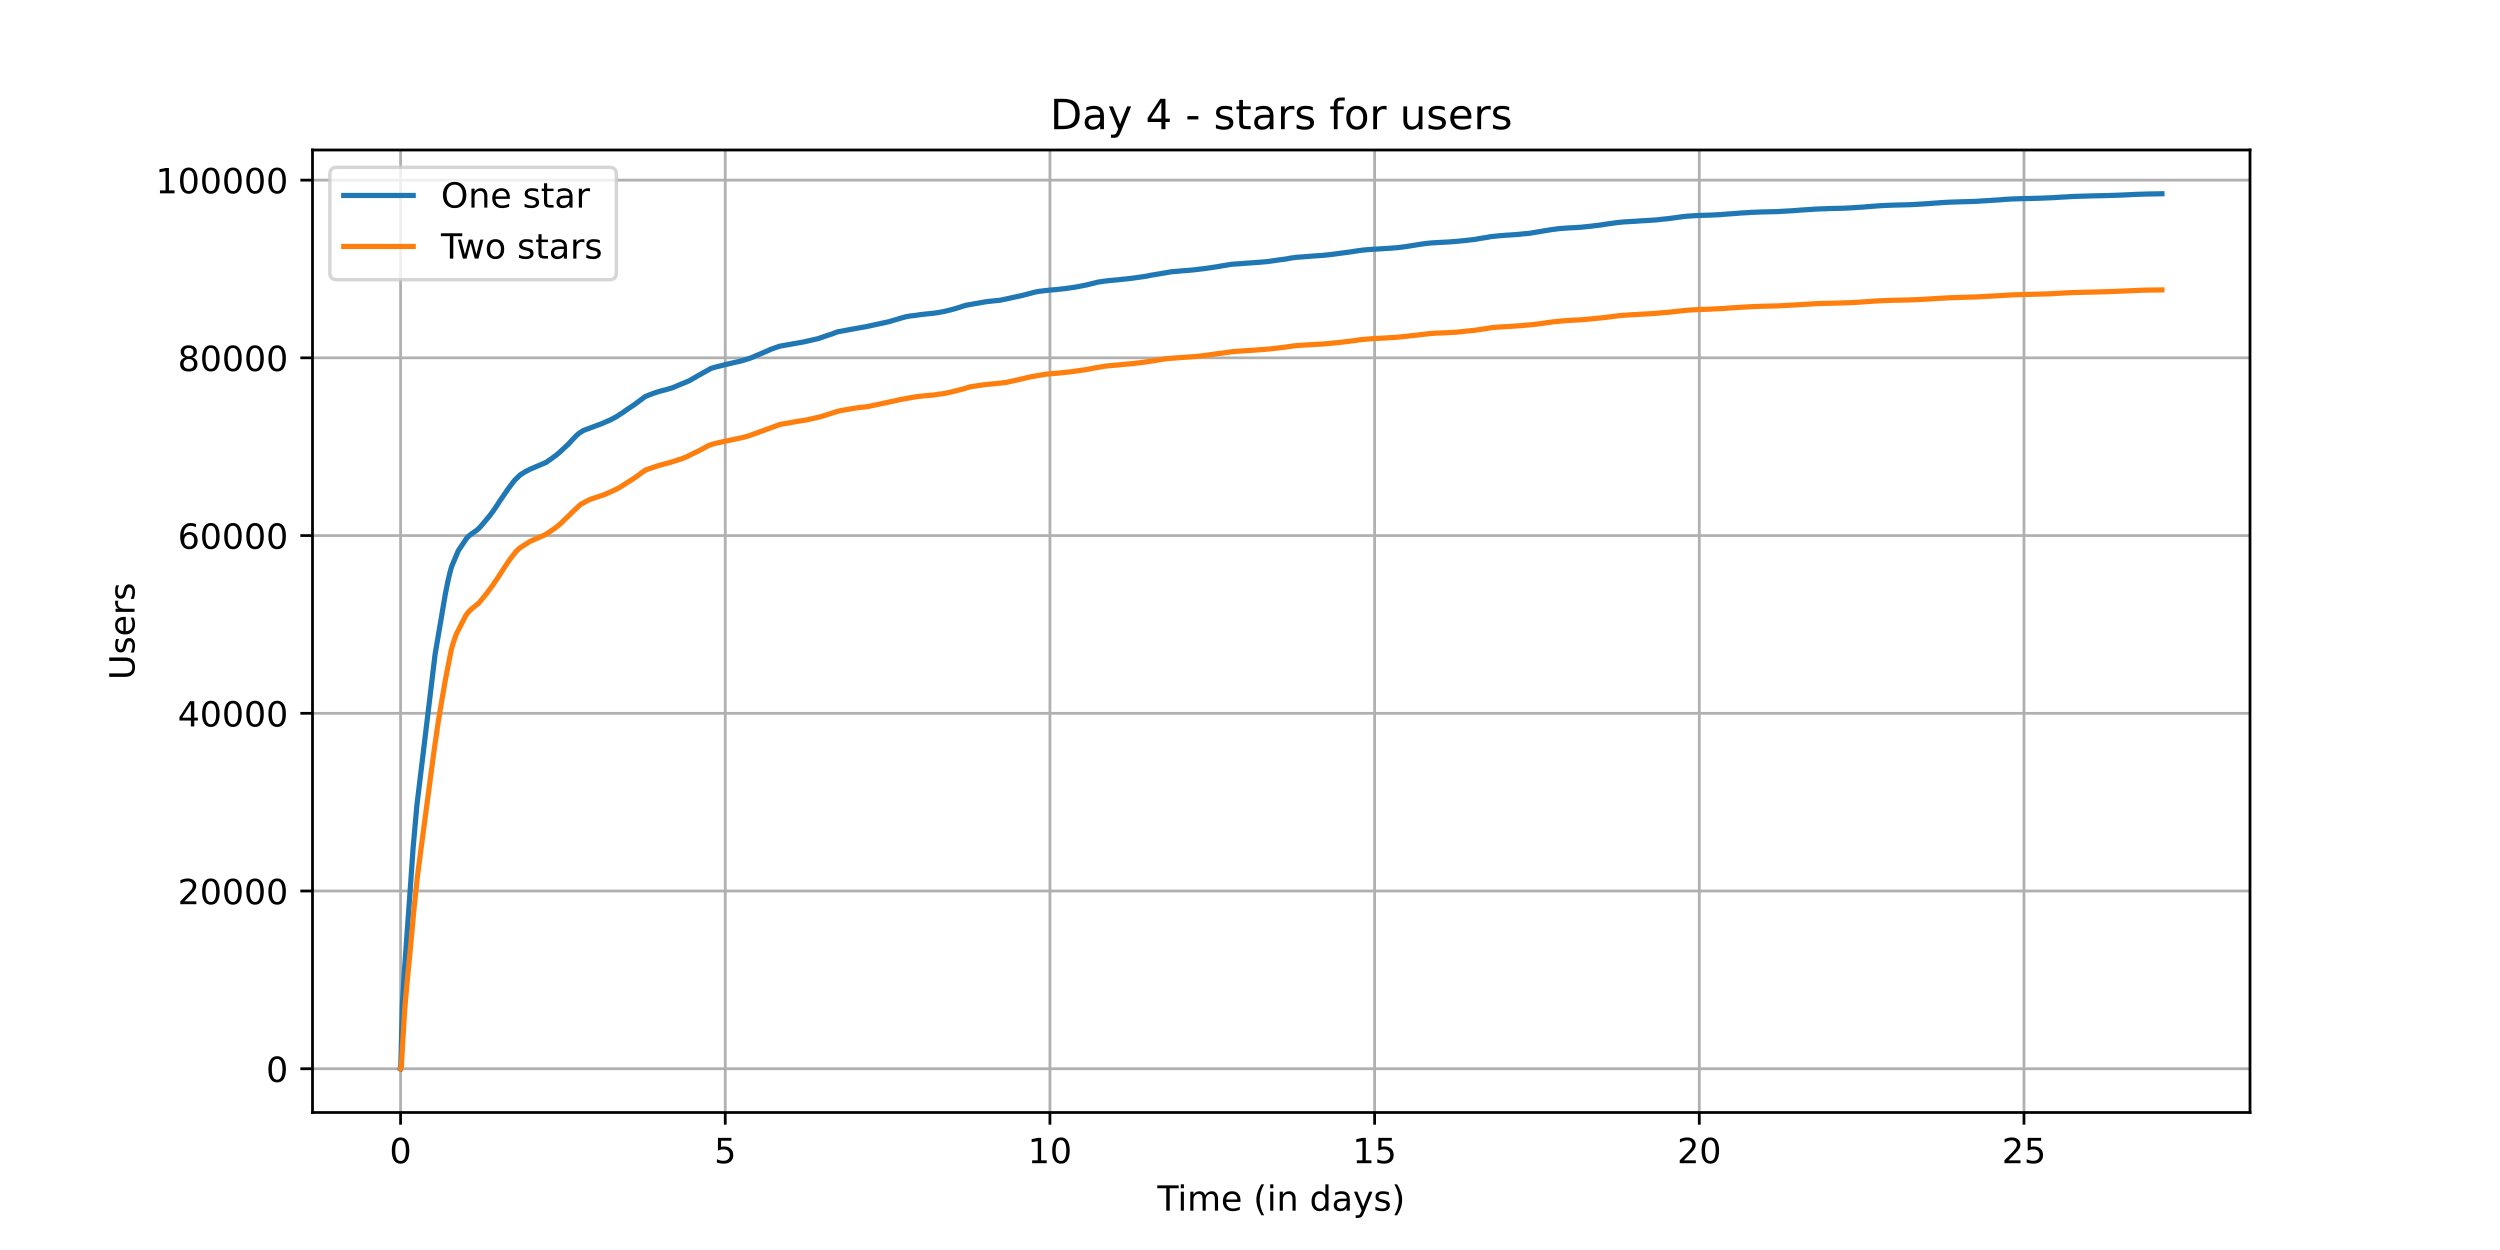 <?xml version="1.0" encoding="utf-8" standalone="no"?>
<!DOCTYPE svg PUBLIC "-//W3C//DTD SVG 1.1//EN"
  "http://www.w3.org/Graphics/SVG/1.1/DTD/svg11.dtd">
<!-- Created with matplotlib (https://matplotlib.org/) -->
<svg height="360pt" version="1.1" viewBox="0 0 720 360" width="720pt" xmlns="http://www.w3.org/2000/svg" xmlns:xlink="http://www.w3.org/1999/xlink">
 <defs>
  <style type="text/css">*{stroke-linecap:butt;stroke-linejoin:round;}</style>
 </defs>
 <g id="figure_1">
  <g id="patch_1">
   <path d="M 0 360 
L 720 360 
L 720 0 
L 0 0 
z
" style="fill:#ffffff;"/>
  </g>
  <g id="axes_1">
   <g id="patch_2">
    <path d="M 90 320.4 
L 648 320.4 
L 648 43.2 
L 90 43.2 
z
" style="fill:#ffffff;"/>
   </g>
   <g id="matplotlib.axis_1">
    <g id="xtick_1">
     <g id="line2d_1">
      <path clip-path="url(#pe0dd914b5e)" d="M 115.364 320.4 
L 115.364 43.2 
" style="fill:none;stroke:#b0b0b0;stroke-linecap:square;stroke-width:0.8;"/>
     </g>
     <g id="line2d_2">
      <defs>
       <path d="M 0 0 
L 0 3.5 
" id="m3e4884a7f8" style="stroke:#000000;stroke-width:0.8;"/>
      </defs>
      <g>
       <use style="stroke:#000000;stroke-width:0.8;" x="115.364" xlink:href="#m3e4884a7f8" y="320.4"/>
      </g>
     </g>
     <g id="text_1">
      <!-- 0 -->
      <g transform="translate(112.182 334.998)scale(0.1 -0.1)">
       <defs>
        <path d="M 31.781 66.406 
Q 24.172 66.406 20.328 58.906 
Q 16.5 51.422 16.5 36.375 
Q 16.5 21.391 20.328 13.891 
Q 24.172 6.391 31.781 6.391 
Q 39.453 6.391 43.281 13.891 
Q 47.125 21.391 47.125 36.375 
Q 47.125 51.422 43.281 58.906 
Q 39.453 66.406 31.781 66.406 
z
M 31.781 74.219 
Q 44.047 74.219 50.516 64.516 
Q 56.984 54.828 56.984 36.375 
Q 56.984 17.969 50.516 8.266 
Q 44.047 -1.422 31.781 -1.422 
Q 19.531 -1.422 13.062 8.266 
Q 6.594 17.969 6.594 36.375 
Q 6.594 54.828 13.062 64.516 
Q 19.531 74.219 31.781 74.219 
z
" id="DejaVuSans-48"/>
       </defs>
       <use xlink:href="#DejaVuSans-48"/>
      </g>
     </g>
    </g>
    <g id="xtick_2">
     <g id="line2d_3">
      <path clip-path="url(#pe0dd914b5e)" d="M 208.872 320.4 
L 208.872 43.2 
" style="fill:none;stroke:#b0b0b0;stroke-linecap:square;stroke-width:0.8;"/>
     </g>
     <g id="line2d_4">
      <g>
       <use style="stroke:#000000;stroke-width:0.8;" x="208.872" xlink:href="#m3e4884a7f8" y="320.4"/>
      </g>
     </g>
     <g id="text_2">
      <!-- 5 -->
      <g transform="translate(205.691 334.998)scale(0.1 -0.1)">
       <defs>
        <path d="M 10.797 72.906 
L 49.516 72.906 
L 49.516 64.594 
L 19.828 64.594 
L 19.828 46.734 
Q 21.969 47.469 24.109 47.828 
Q 26.266 48.188 28.422 48.188 
Q 40.625 48.188 47.75 41.5 
Q 54.891 34.812 54.891 23.391 
Q 54.891 11.625 47.562 5.094 
Q 40.234 -1.422 26.906 -1.422 
Q 22.312 -1.422 17.547 -0.641 
Q 12.797 0.141 7.719 1.703 
L 7.719 11.625 
Q 12.109 9.234 16.797 8.062 
Q 21.484 6.891 26.703 6.891 
Q 35.156 6.891 40.078 11.328 
Q 45.016 15.766 45.016 23.391 
Q 45.016 31 40.078 35.438 
Q 35.156 39.891 26.703 39.891 
Q 22.75 39.891 18.812 39.016 
Q 14.891 38.141 10.797 36.281 
z
" id="DejaVuSans-53"/>
       </defs>
       <use xlink:href="#DejaVuSans-53"/>
      </g>
     </g>
    </g>
    <g id="xtick_3">
     <g id="line2d_5">
      <path clip-path="url(#pe0dd914b5e)" d="M 302.38 320.4 
L 302.38 43.2 
" style="fill:none;stroke:#b0b0b0;stroke-linecap:square;stroke-width:0.8;"/>
     </g>
     <g id="line2d_6">
      <g>
       <use style="stroke:#000000;stroke-width:0.8;" x="302.38" xlink:href="#m3e4884a7f8" y="320.4"/>
      </g>
     </g>
     <g id="text_3">
      <!-- 10 -->
      <g transform="translate(296.017 334.998)scale(0.1 -0.1)">
       <defs>
        <path d="M 12.406 8.297 
L 28.516 8.297 
L 28.516 63.922 
L 10.984 60.406 
L 10.984 69.391 
L 28.422 72.906 
L 38.281 72.906 
L 38.281 8.297 
L 54.391 8.297 
L 54.391 0 
L 12.406 0 
z
" id="DejaVuSans-49"/>
       </defs>
       <use xlink:href="#DejaVuSans-49"/>
       <use x="63.623" xlink:href="#DejaVuSans-48"/>
      </g>
     </g>
    </g>
    <g id="xtick_4">
     <g id="line2d_7">
      <path clip-path="url(#pe0dd914b5e)" d="M 395.888 320.4 
L 395.888 43.2 
" style="fill:none;stroke:#b0b0b0;stroke-linecap:square;stroke-width:0.8;"/>
     </g>
     <g id="line2d_8">
      <g>
       <use style="stroke:#000000;stroke-width:0.8;" x="395.888" xlink:href="#m3e4884a7f8" y="320.4"/>
      </g>
     </g>
     <g id="text_4">
      <!-- 15 -->
      <g transform="translate(389.526 334.998)scale(0.1 -0.1)">
       <use xlink:href="#DejaVuSans-49"/>
       <use x="63.623" xlink:href="#DejaVuSans-53"/>
      </g>
     </g>
    </g>
    <g id="xtick_5">
     <g id="line2d_9">
      <path clip-path="url(#pe0dd914b5e)" d="M 489.396 320.4 
L 489.396 43.2 
" style="fill:none;stroke:#b0b0b0;stroke-linecap:square;stroke-width:0.8;"/>
     </g>
     <g id="line2d_10">
      <g>
       <use style="stroke:#000000;stroke-width:0.8;" x="489.396" xlink:href="#m3e4884a7f8" y="320.4"/>
      </g>
     </g>
     <g id="text_5">
      <!-- 20 -->
      <g transform="translate(483.034 334.998)scale(0.1 -0.1)">
       <defs>
        <path d="M 19.188 8.297 
L 53.609 8.297 
L 53.609 0 
L 7.328 0 
L 7.328 8.297 
Q 12.938 14.109 22.625 23.891 
Q 32.328 33.688 34.812 36.531 
Q 39.547 41.844 41.422 45.531 
Q 43.312 49.219 43.312 52.781 
Q 43.312 58.594 39.234 62.25 
Q 35.156 65.922 28.609 65.922 
Q 23.969 65.922 18.812 64.312 
Q 13.672 62.703 7.812 59.422 
L 7.812 69.391 
Q 13.766 71.781 18.938 73 
Q 24.125 74.219 28.422 74.219 
Q 39.75 74.219 46.484 68.547 
Q 53.219 62.891 53.219 53.422 
Q 53.219 48.922 51.531 44.891 
Q 49.859 40.875 45.406 35.406 
Q 44.188 33.984 37.641 27.219 
Q 31.109 20.453 19.188 8.297 
z
" id="DejaVuSans-50"/>
       </defs>
       <use xlink:href="#DejaVuSans-50"/>
       <use x="63.623" xlink:href="#DejaVuSans-48"/>
      </g>
     </g>
    </g>
    <g id="xtick_6">
     <g id="line2d_11">
      <path clip-path="url(#pe0dd914b5e)" d="M 582.904 320.4 
L 582.904 43.2 
" style="fill:none;stroke:#b0b0b0;stroke-linecap:square;stroke-width:0.8;"/>
     </g>
     <g id="line2d_12">
      <g>
       <use style="stroke:#000000;stroke-width:0.8;" x="582.904" xlink:href="#m3e4884a7f8" y="320.4"/>
      </g>
     </g>
     <g id="text_6">
      <!-- 25 -->
      <g transform="translate(576.542 334.998)scale(0.1 -0.1)">
       <use xlink:href="#DejaVuSans-50"/>
       <use x="63.623" xlink:href="#DejaVuSans-53"/>
      </g>
     </g>
    </g>
    <g id="text_7">
     <!-- Time (in days) -->
     <g transform="translate(333.327 348.677)scale(0.1 -0.1)">
      <defs>
       <path d="M -0.297 72.906 
L 61.375 72.906 
L 61.375 64.594 
L 35.5 64.594 
L 35.5 0 
L 25.594 0 
L 25.594 64.594 
L -0.297 64.594 
z
" id="DejaVuSans-84"/>
       <path d="M 9.422 54.688 
L 18.406 54.688 
L 18.406 0 
L 9.422 0 
z
M 9.422 75.984 
L 18.406 75.984 
L 18.406 64.594 
L 9.422 64.594 
z
" id="DejaVuSans-105"/>
       <path d="M 52 44.188 
Q 55.375 50.25 60.062 53.125 
Q 64.75 56 71.094 56 
Q 79.641 56 84.281 50.016 
Q 88.922 44.047 88.922 33.016 
L 88.922 0 
L 79.891 0 
L 79.891 32.719 
Q 79.891 40.578 77.094 44.375 
Q 74.312 48.188 68.609 48.188 
Q 61.625 48.188 57.562 43.547 
Q 53.516 38.922 53.516 30.906 
L 53.516 0 
L 44.484 0 
L 44.484 32.719 
Q 44.484 40.625 41.703 44.406 
Q 38.922 48.188 33.109 48.188 
Q 26.219 48.188 22.156 43.531 
Q 18.109 38.875 18.109 30.906 
L 18.109 0 
L 9.078 0 
L 9.078 54.688 
L 18.109 54.688 
L 18.109 46.188 
Q 21.188 51.219 25.484 53.609 
Q 29.781 56 35.688 56 
Q 41.656 56 45.828 52.969 
Q 50 49.953 52 44.188 
z
" id="DejaVuSans-109"/>
       <path d="M 56.203 29.594 
L 56.203 25.203 
L 14.891 25.203 
Q 15.484 15.922 20.484 11.062 
Q 25.484 6.203 34.422 6.203 
Q 39.594 6.203 44.453 7.469 
Q 49.312 8.734 54.109 11.281 
L 54.109 2.781 
Q 49.266 0.734 44.188 -0.344 
Q 39.109 -1.422 33.891 -1.422 
Q 20.797 -1.422 13.156 6.188 
Q 5.516 13.812 5.516 26.812 
Q 5.516 40.234 12.766 48.109 
Q 20.016 56 32.328 56 
Q 43.359 56 49.781 48.891 
Q 56.203 41.797 56.203 29.594 
z
M 47.219 32.234 
Q 47.125 39.594 43.094 43.984 
Q 39.062 48.391 32.422 48.391 
Q 24.906 48.391 20.391 44.141 
Q 15.875 39.891 15.188 32.172 
z
" id="DejaVuSans-101"/>
       <path id="DejaVuSans-32"/>
       <path d="M 31 75.875 
Q 24.469 64.656 21.281 53.656 
Q 18.109 42.672 18.109 31.391 
Q 18.109 20.125 21.312 9.062 
Q 24.516 -2 31 -13.188 
L 23.188 -13.188 
Q 15.875 -1.703 12.234 9.375 
Q 8.594 20.453 8.594 31.391 
Q 8.594 42.281 12.203 53.312 
Q 15.828 64.359 23.188 75.875 
z
" id="DejaVuSans-40"/>
       <path d="M 54.891 33.016 
L 54.891 0 
L 45.906 0 
L 45.906 32.719 
Q 45.906 40.484 42.875 44.328 
Q 39.844 48.188 33.797 48.188 
Q 26.516 48.188 22.312 43.547 
Q 18.109 38.922 18.109 30.906 
L 18.109 0 
L 9.078 0 
L 9.078 54.688 
L 18.109 54.688 
L 18.109 46.188 
Q 21.344 51.125 25.703 53.562 
Q 30.078 56 35.797 56 
Q 45.219 56 50.047 50.172 
Q 54.891 44.344 54.891 33.016 
z
" id="DejaVuSans-110"/>
       <path d="M 45.406 46.391 
L 45.406 75.984 
L 54.391 75.984 
L 54.391 0 
L 45.406 0 
L 45.406 8.203 
Q 42.578 3.328 38.25 0.953 
Q 33.938 -1.422 27.875 -1.422 
Q 17.969 -1.422 11.734 6.484 
Q 5.516 14.406 5.516 27.297 
Q 5.516 40.188 11.734 48.094 
Q 17.969 56 27.875 56 
Q 33.938 56 38.25 53.625 
Q 42.578 51.266 45.406 46.391 
z
M 14.797 27.297 
Q 14.797 17.391 18.875 11.75 
Q 22.953 6.109 30.078 6.109 
Q 37.203 6.109 41.297 11.75 
Q 45.406 17.391 45.406 27.297 
Q 45.406 37.203 41.297 42.844 
Q 37.203 48.484 30.078 48.484 
Q 22.953 48.484 18.875 42.844 
Q 14.797 37.203 14.797 27.297 
z
" id="DejaVuSans-100"/>
       <path d="M 34.281 27.484 
Q 23.391 27.484 19.188 25 
Q 14.984 22.516 14.984 16.5 
Q 14.984 11.719 18.141 8.906 
Q 21.297 6.109 26.703 6.109 
Q 34.188 6.109 38.703 11.406 
Q 43.219 16.703 43.219 25.484 
L 43.219 27.484 
z
M 52.203 31.203 
L 52.203 0 
L 43.219 0 
L 43.219 8.297 
Q 40.141 3.328 35.547 0.953 
Q 30.953 -1.422 24.312 -1.422 
Q 15.922 -1.422 10.953 3.297 
Q 6 8.016 6 15.922 
Q 6 25.141 12.172 29.828 
Q 18.359 34.516 30.609 34.516 
L 43.219 34.516 
L 43.219 35.406 
Q 43.219 41.609 39.141 45 
Q 35.062 48.391 27.688 48.391 
Q 23 48.391 18.547 47.266 
Q 14.109 46.141 10.016 43.891 
L 10.016 52.203 
Q 14.938 54.109 19.578 55.047 
Q 24.219 56 28.609 56 
Q 40.484 56 46.344 49.844 
Q 52.203 43.703 52.203 31.203 
z
" id="DejaVuSans-97"/>
       <path d="M 32.172 -5.078 
Q 28.375 -14.844 24.75 -17.812 
Q 21.141 -20.797 15.094 -20.797 
L 7.906 -20.797 
L 7.906 -13.281 
L 13.188 -13.281 
Q 16.891 -13.281 18.938 -11.516 
Q 21 -9.766 23.484 -3.219 
L 25.094 0.875 
L 2.984 54.688 
L 12.5 54.688 
L 29.594 11.922 
L 46.688 54.688 
L 56.203 54.688 
z
" id="DejaVuSans-121"/>
       <path d="M 44.281 53.078 
L 44.281 44.578 
Q 40.484 46.531 36.375 47.5 
Q 32.281 48.484 27.875 48.484 
Q 21.188 48.484 17.844 46.438 
Q 14.5 44.391 14.5 40.281 
Q 14.5 37.156 16.891 35.375 
Q 19.281 33.594 26.516 31.984 
L 29.594 31.297 
Q 39.156 29.25 43.188 25.516 
Q 47.219 21.781 47.219 15.094 
Q 47.219 7.469 41.188 3.016 
Q 35.156 -1.422 24.609 -1.422 
Q 20.219 -1.422 15.453 -0.562 
Q 10.688 0.297 5.422 2 
L 5.422 11.281 
Q 10.406 8.688 15.234 7.391 
Q 20.062 6.109 24.812 6.109 
Q 31.156 6.109 34.562 8.281 
Q 37.984 10.453 37.984 14.406 
Q 37.984 18.062 35.516 20.016 
Q 33.062 21.969 24.703 23.781 
L 21.578 24.516 
Q 13.234 26.266 9.516 29.906 
Q 5.812 33.547 5.812 39.891 
Q 5.812 47.609 11.281 51.797 
Q 16.75 56 26.812 56 
Q 31.781 56 36.172 55.266 
Q 40.578 54.547 44.281 53.078 
z
" id="DejaVuSans-115"/>
       <path d="M 8.016 75.875 
L 15.828 75.875 
Q 23.141 64.359 26.781 53.312 
Q 30.422 42.281 30.422 31.391 
Q 30.422 20.453 26.781 9.375 
Q 23.141 -1.703 15.828 -13.188 
L 8.016 -13.188 
Q 14.5 -2 17.703 9.062 
Q 20.906 20.125 20.906 31.391 
Q 20.906 42.672 17.703 53.656 
Q 14.5 64.656 8.016 75.875 
z
" id="DejaVuSans-41"/>
      </defs>
      <use xlink:href="#DejaVuSans-84"/>
      <use x="57.959" xlink:href="#DejaVuSans-105"/>
      <use x="85.742" xlink:href="#DejaVuSans-109"/>
      <use x="183.154" xlink:href="#DejaVuSans-101"/>
      <use x="244.678" xlink:href="#DejaVuSans-32"/>
      <use x="276.465" xlink:href="#DejaVuSans-40"/>
      <use x="315.479" xlink:href="#DejaVuSans-105"/>
      <use x="343.262" xlink:href="#DejaVuSans-110"/>
      <use x="406.641" xlink:href="#DejaVuSans-32"/>
      <use x="438.428" xlink:href="#DejaVuSans-100"/>
      <use x="501.904" xlink:href="#DejaVuSans-97"/>
      <use x="563.184" xlink:href="#DejaVuSans-121"/>
      <use x="622.363" xlink:href="#DejaVuSans-115"/>
      <use x="674.463" xlink:href="#DejaVuSans-41"/>
     </g>
    </g>
   </g>
   <g id="matplotlib.axis_2">
    <g id="ytick_1">
     <g id="line2d_13">
      <path clip-path="url(#pe0dd914b5e)" d="M 90 307.8 
L 648 307.8 
" style="fill:none;stroke:#b0b0b0;stroke-linecap:square;stroke-width:0.8;"/>
     </g>
     <g id="line2d_14">
      <defs>
       <path d="M 0 0 
L -3.5 0 
" id="m6e6d654029" style="stroke:#000000;stroke-width:0.8;"/>
      </defs>
      <g>
       <use style="stroke:#000000;stroke-width:0.8;" x="90" xlink:href="#m6e6d654029" y="307.8"/>
      </g>
     </g>
     <g id="text_8">
      <!-- 0 -->
      <g transform="translate(76.638 311.599)scale(0.1 -0.1)">
       <use xlink:href="#DejaVuSans-48"/>
      </g>
     </g>
    </g>
    <g id="ytick_2">
     <g id="line2d_15">
      <path clip-path="url(#pe0dd914b5e)" d="M 90 256.614 
L 648 256.614 
" style="fill:none;stroke:#b0b0b0;stroke-linecap:square;stroke-width:0.8;"/>
     </g>
     <g id="line2d_16">
      <g>
       <use style="stroke:#000000;stroke-width:0.8;" x="90" xlink:href="#m6e6d654029" y="256.614"/>
      </g>
     </g>
     <g id="text_9">
      <!-- 20000 -->
      <g transform="translate(51.188 260.414)scale(0.1 -0.1)">
       <use xlink:href="#DejaVuSans-50"/>
       <use x="63.623" xlink:href="#DejaVuSans-48"/>
       <use x="127.246" xlink:href="#DejaVuSans-48"/>
       <use x="190.869" xlink:href="#DejaVuSans-48"/>
       <use x="254.492" xlink:href="#DejaVuSans-48"/>
      </g>
     </g>
    </g>
    <g id="ytick_3">
     <g id="line2d_17">
      <path clip-path="url(#pe0dd914b5e)" d="M 90 205.429 
L 648 205.429 
" style="fill:none;stroke:#b0b0b0;stroke-linecap:square;stroke-width:0.8;"/>
     </g>
     <g id="line2d_18">
      <g>
       <use style="stroke:#000000;stroke-width:0.8;" x="90" xlink:href="#m6e6d654029" y="205.429"/>
      </g>
     </g>
     <g id="text_10">
      <!-- 40000 -->
      <g transform="translate(51.188 209.228)scale(0.1 -0.1)">
       <defs>
        <path d="M 37.797 64.312 
L 12.891 25.391 
L 37.797 25.391 
z
M 35.203 72.906 
L 47.609 72.906 
L 47.609 25.391 
L 58.016 25.391 
L 58.016 17.188 
L 47.609 17.188 
L 47.609 0 
L 37.797 0 
L 37.797 17.188 
L 4.891 17.188 
L 4.891 26.703 
z
" id="DejaVuSans-52"/>
       </defs>
       <use xlink:href="#DejaVuSans-52"/>
       <use x="63.623" xlink:href="#DejaVuSans-48"/>
       <use x="127.246" xlink:href="#DejaVuSans-48"/>
       <use x="190.869" xlink:href="#DejaVuSans-48"/>
       <use x="254.492" xlink:href="#DejaVuSans-48"/>
      </g>
     </g>
    </g>
    <g id="ytick_4">
     <g id="line2d_19">
      <path clip-path="url(#pe0dd914b5e)" d="M 90 154.243 
L 648 154.243 
" style="fill:none;stroke:#b0b0b0;stroke-linecap:square;stroke-width:0.8;"/>
     </g>
     <g id="line2d_20">
      <g>
       <use style="stroke:#000000;stroke-width:0.8;" x="90" xlink:href="#m6e6d654029" y="154.243"/>
      </g>
     </g>
     <g id="text_11">
      <!-- 60000 -->
      <g transform="translate(51.188 158.042)scale(0.1 -0.1)">
       <defs>
        <path d="M 33.016 40.375 
Q 26.375 40.375 22.484 35.828 
Q 18.609 31.297 18.609 23.391 
Q 18.609 15.531 22.484 10.953 
Q 26.375 6.391 33.016 6.391 
Q 39.656 6.391 43.531 10.953 
Q 47.406 15.531 47.406 23.391 
Q 47.406 31.297 43.531 35.828 
Q 39.656 40.375 33.016 40.375 
z
M 52.594 71.297 
L 52.594 62.312 
Q 48.875 64.062 45.094 64.984 
Q 41.312 65.922 37.594 65.922 
Q 27.828 65.922 22.672 59.328 
Q 17.531 52.734 16.797 39.406 
Q 19.672 43.656 24.016 45.922 
Q 28.375 48.188 33.594 48.188 
Q 44.578 48.188 50.953 41.516 
Q 57.328 34.859 57.328 23.391 
Q 57.328 12.156 50.688 5.359 
Q 44.047 -1.422 33.016 -1.422 
Q 20.359 -1.422 13.672 8.266 
Q 6.984 17.969 6.984 36.375 
Q 6.984 53.656 15.188 63.938 
Q 23.391 74.219 37.203 74.219 
Q 40.922 74.219 44.703 73.484 
Q 48.484 72.75 52.594 71.297 
z
" id="DejaVuSans-54"/>
       </defs>
       <use xlink:href="#DejaVuSans-54"/>
       <use x="63.623" xlink:href="#DejaVuSans-48"/>
       <use x="127.246" xlink:href="#DejaVuSans-48"/>
       <use x="190.869" xlink:href="#DejaVuSans-48"/>
       <use x="254.492" xlink:href="#DejaVuSans-48"/>
      </g>
     </g>
    </g>
    <g id="ytick_5">
     <g id="line2d_21">
      <path clip-path="url(#pe0dd914b5e)" d="M 90 103.057 
L 648 103.057 
" style="fill:none;stroke:#b0b0b0;stroke-linecap:square;stroke-width:0.8;"/>
     </g>
     <g id="line2d_22">
      <g>
       <use style="stroke:#000000;stroke-width:0.8;" x="90" xlink:href="#m6e6d654029" y="103.057"/>
      </g>
     </g>
     <g id="text_12">
      <!-- 80000 -->
      <g transform="translate(51.188 106.856)scale(0.1 -0.1)">
       <defs>
        <path d="M 31.781 34.625 
Q 24.75 34.625 20.719 30.859 
Q 16.703 27.094 16.703 20.516 
Q 16.703 13.922 20.719 10.156 
Q 24.75 6.391 31.781 6.391 
Q 38.812 6.391 42.859 10.172 
Q 46.922 13.969 46.922 20.516 
Q 46.922 27.094 42.891 30.859 
Q 38.875 34.625 31.781 34.625 
z
M 21.922 38.812 
Q 15.578 40.375 12.031 44.719 
Q 8.5 49.078 8.5 55.328 
Q 8.5 64.062 14.719 69.141 
Q 20.953 74.219 31.781 74.219 
Q 42.672 74.219 48.875 69.141 
Q 55.078 64.062 55.078 55.328 
Q 55.078 49.078 51.531 44.719 
Q 48 40.375 41.703 38.812 
Q 48.828 37.156 52.797 32.312 
Q 56.781 27.484 56.781 20.516 
Q 56.781 9.906 50.312 4.234 
Q 43.844 -1.422 31.781 -1.422 
Q 19.734 -1.422 13.25 4.234 
Q 6.781 9.906 6.781 20.516 
Q 6.781 27.484 10.781 32.312 
Q 14.797 37.156 21.922 38.812 
z
M 18.312 54.391 
Q 18.312 48.734 21.844 45.562 
Q 25.391 42.391 31.781 42.391 
Q 38.141 42.391 41.719 45.562 
Q 45.312 48.734 45.312 54.391 
Q 45.312 60.062 41.719 63.234 
Q 38.141 66.406 31.781 66.406 
Q 25.391 66.406 21.844 63.234 
Q 18.312 60.062 18.312 54.391 
z
" id="DejaVuSans-56"/>
       </defs>
       <use xlink:href="#DejaVuSans-56"/>
       <use x="63.623" xlink:href="#DejaVuSans-48"/>
       <use x="127.246" xlink:href="#DejaVuSans-48"/>
       <use x="190.869" xlink:href="#DejaVuSans-48"/>
       <use x="254.492" xlink:href="#DejaVuSans-48"/>
      </g>
     </g>
    </g>
    <g id="ytick_6">
     <g id="line2d_23">
      <path clip-path="url(#pe0dd914b5e)" d="M 90 51.871 
L 648 51.871 
" style="fill:none;stroke:#b0b0b0;stroke-linecap:square;stroke-width:0.8;"/>
     </g>
     <g id="line2d_24">
      <g>
       <use style="stroke:#000000;stroke-width:0.8;" x="90" xlink:href="#m6e6d654029" y="51.871"/>
      </g>
     </g>
     <g id="text_13">
      <!-- 100000 -->
      <g transform="translate(44.825 55.671)scale(0.1 -0.1)">
       <use xlink:href="#DejaVuSans-49"/>
       <use x="63.623" xlink:href="#DejaVuSans-48"/>
       <use x="127.246" xlink:href="#DejaVuSans-48"/>
       <use x="190.869" xlink:href="#DejaVuSans-48"/>
       <use x="254.492" xlink:href="#DejaVuSans-48"/>
       <use x="318.115" xlink:href="#DejaVuSans-48"/>
      </g>
     </g>
    </g>
    <g id="text_14">
     <!-- Users -->
     <g transform="translate(38.745 195.801)rotate(-90)scale(0.1 -0.1)">
      <defs>
       <path d="M 8.688 72.906 
L 18.609 72.906 
L 18.609 28.609 
Q 18.609 16.891 22.844 11.734 
Q 27.094 6.594 36.625 6.594 
Q 46.094 6.594 50.344 11.734 
Q 54.594 16.891 54.594 28.609 
L 54.594 72.906 
L 64.5 72.906 
L 64.5 27.391 
Q 64.5 13.141 57.438 5.859 
Q 50.391 -1.422 36.625 -1.422 
Q 22.797 -1.422 15.734 5.859 
Q 8.688 13.141 8.688 27.391 
z
" id="DejaVuSans-85"/>
       <path d="M 41.109 46.297 
Q 39.594 47.172 37.812 47.578 
Q 36.031 48 33.891 48 
Q 26.266 48 22.188 43.047 
Q 18.109 38.094 18.109 28.812 
L 18.109 0 
L 9.078 0 
L 9.078 54.688 
L 18.109 54.688 
L 18.109 46.188 
Q 20.953 51.172 25.484 53.578 
Q 30.031 56 36.531 56 
Q 37.453 56 38.578 55.875 
Q 39.703 55.766 41.062 55.516 
z
" id="DejaVuSans-114"/>
      </defs>
      <use xlink:href="#DejaVuSans-85"/>
      <use x="73.193" xlink:href="#DejaVuSans-115"/>
      <use x="125.293" xlink:href="#DejaVuSans-101"/>
      <use x="186.816" xlink:href="#DejaVuSans-114"/>
      <use x="227.93" xlink:href="#DejaVuSans-115"/>
     </g>
    </g>
   </g>
   <g id="line2d_25">
    <path clip-path="url(#pe0dd914b5e)" d="M 115.364 307.8 
L 115.402 307.71 
L 115.466 305.663 
L 115.878 289.452 
L 116.406 280.441 
L 118.137 256.297 
L 118.96 244.389 
L 120.065 231.961 
L 125.307 188.435 
L 128.327 170.691 
L 128.34 170.65 
L 129.074 167.042 
L 129.715 164.426 
L 129.96 163.571 
L 130.191 162.868 
L 131.997 158.594 
L 134.374 155.047 
L 134.512 154.896 
L 134.786 154.596 
L 135.211 154.217 
L 135.9 153.693 
L 136.054 153.583 
L 137.301 152.707 
L 137.438 152.597 
L 137.905 152.18 
L 138.547 151.497 
L 138.842 151.146 
L 139.087 150.857 
L 140.577 149.06 
L 140.797 148.825 
L 141.132 148.382 
L 141.737 147.594 
L 142.183 146.964 
L 143.294 145.324 
L 143.648 144.73 
L 143.815 144.459 
L 146.231 140.97 
L 146.347 140.799 
L 147.207 139.617 
L 147.606 139.107 
L 148.249 138.283 
L 149.713 136.87 
L 150.105 136.571 
L 150.967 136.052 
L 151.096 135.947 
L 151.294 135.849 
L 151.526 135.739 
L 152.554 135.192 
L 152.772 135.084 
L 157.346 133.139 
L 157.745 132.824 
L 158.182 132.538 
L 158.684 132.19 
L 158.903 132.036 
L 159.714 131.429 
L 159.997 131.222 
L 160.409 130.897 
L 160.924 130.465 
L 162.056 129.438 
L 162.288 129.208 
L 163.485 128.113 
L 163.974 127.621 
L 164.077 127.496 
L 164.772 126.725 
L 165.068 126.423 
L 166.149 125.292 
L 166.831 124.755 
L 167.848 124.087 
L 168.028 123.979 
L 172.533 122.293 
L 172.88 122.185 
L 175.917 120.87 
L 176.187 120.714 
L 177.153 120.22 
L 177.526 120.005 
L 178.015 119.69 
L 178.518 119.332 
L 178.711 119.222 
L 179.393 118.81 
L 179.535 118.7 
L 180.462 118.026 
L 180.925 117.722 
L 182.753 116.493 
L 185.817 114.211 
L 186.139 114.101 
L 186.95 113.742 
L 187.645 113.494 
L 188.032 113.33 
L 189.679 112.788 
L 191.056 112.404 
L 191.803 112.227 
L 192.163 112.117 
L 193.261 111.802 
L 193.61 111.695 
L 198.489 109.658 
L 198.862 109.435 
L 199.068 109.343 
L 199.776 108.923 
L 200.047 108.759 
L 200.278 108.657 
L 200.729 108.363 
L 204.771 106.1 
L 205.994 105.737 
L 208.106 105.212 
L 208.505 105.097 
L 212.006 104.283 
L 212.636 104.15 
L 214.232 103.725 
L 214.438 103.671 
L 215.352 103.377 
L 215.751 103.267 
L 216.229 103.07 
L 216.551 102.955 
L 216.847 102.85 
L 217.876 102.364 
L 218.211 102.254 
L 221.558 100.818 
L 221.841 100.646 
L 224.532 99.705 
L 230.457 98.65 
L 231.079 98.545 
L 231.376 98.494 
L 235.626 97.529 
L 238.111 96.664 
L 238.407 96.564 
L 238.639 96.485 
L 239.605 96.188 
L 239.966 96.037 
L 240.262 95.927 
L 240.829 95.704 
L 241.293 95.556 
L 248.195 94.284 
L 248.98 94.174 
L 255.843 92.687 
L 256.087 92.633 
L 257.078 92.329 
L 257.503 92.206 
L 258.649 91.881 
L 258.829 91.814 
L 260.04 91.464 
L 261.005 91.2 
L 261.636 91.093 
L 262.177 90.995 
L 263.426 90.857 
L 264.224 90.747 
L 264.726 90.665 
L 265.536 90.563 
L 265.755 90.529 
L 266.836 90.419 
L 267.274 90.366 
L 268.406 90.256 
L 270.068 90.041 
L 270.699 89.931 
L 270.969 89.859 
L 271.69 89.749 
L 274.187 89.147 
L 274.611 89.02 
L 275.011 88.912 
L 275.422 88.789 
L 275.77 88.679 
L 276.04 88.602 
L 276.452 88.487 
L 277.095 88.247 
L 278.228 87.911 
L 283.789 86.929 
L 284.639 86.819 
L 285.797 86.698 
L 286.749 86.588 
L 287.663 86.517 
L 288.281 86.412 
L 288.513 86.363 
L 294.575 85.055 
L 295.013 84.92 
L 295.463 84.809 
L 297.188 84.357 
L 298.037 84.134 
L 298.63 84.024 
L 299.17 83.927 
L 300.007 83.819 
L 300.444 83.763 
L 301.448 83.653 
L 302.684 83.522 
L 304.074 83.412 
L 305.399 83.259 
L 306.442 83.149 
L 308.09 82.931 
L 308.76 82.826 
L 309.018 82.795 
L 309.713 82.685 
L 310.253 82.585 
L 310.858 82.475 
L 311.476 82.342 
L 312.03 82.235 
L 312.223 82.194 
L 312.751 82.102 
L 315.313 81.477 
L 316.149 81.26 
L 318.261 80.948 
L 319.265 80.837 
L 320.424 80.717 
L 321.685 80.61 
L 322.084 80.569 
L 323.012 80.464 
L 323.218 80.433 
L 324.456 80.323 
L 325.871 80.152 
L 326.669 80.042 
L 328.613 79.77 
L 329.346 79.66 
L 329.823 79.586 
L 330.466 79.481 
L 330.826 79.394 
L 331.367 79.287 
L 331.908 79.192 
L 332.654 79.082 
L 337.303 78.278 
L 338.59 78.168 
L 339.607 78.079 
L 340.752 77.969 
L 341.55 77.922 
L 342.85 77.812 
L 343.97 77.705 
L 344.832 77.595 
L 346.171 77.439 
L 347.085 77.329 
L 347.574 77.254 
L 348.333 77.144 
L 350.625 76.804 
L 351.192 76.694 
L 354.758 76.103 
L 356.419 75.993 
L 357.217 75.944 
L 358.35 75.837 
L 358.71 75.811 
L 360.281 75.701 
L 361.144 75.64 
L 362.753 75.53 
L 363.744 75.443 
L 365.07 75.332 
L 367.22 75.02 
L 367.966 74.91 
L 368.442 74.836 
L 369.343 74.726 
L 369.807 74.659 
L 370.618 74.554 
L 370.811 74.506 
L 371.3 74.396 
L 373.374 74.099 
L 375.099 73.989 
L 376.09 73.902 
L 377.544 73.792 
L 378.509 73.712 
L 380.105 73.602 
L 380.916 73.551 
L 381.958 73.441 
L 383.181 73.313 
L 384.095 73.203 
L 385.948 72.945 
L 386.798 72.835 
L 388.446 72.617 
L 389.218 72.51 
L 389.708 72.43 
L 390.326 72.323 
L 390.712 72.284 
L 391.292 72.177 
L 391.549 72.149 
L 392.399 72.039 
L 393.493 71.931 
L 395.051 71.821 
L 395.437 71.785 
L 397.496 71.675 
L 398.385 71.611 
L 400.225 71.501 
L 401.152 71.427 
L 402.49 71.317 
L 403.893 71.153 
L 404.653 71.046 
L 405.103 70.987 
L 408.282 70.472 
L 408.965 70.365 
L 409.454 70.288 
L 411.05 70.081 
L 412.208 69.971 
L 413.045 69.917 
L 414.924 69.807 
L 415.644 69.776 
L 417.575 69.666 
L 418.527 69.587 
L 419.814 69.479 
L 420.226 69.436 
L 421.398 69.326 
L 422.594 69.198 
L 423.56 69.088 
L 423.997 69.032 
L 424.976 68.921 
L 425.581 68.801 
L 426.121 68.691 
L 428.734 68.289 
L 429.107 68.182 
L 429.519 68.133 
L 430.575 68.023 
L 431.759 67.903 
L 433.187 67.793 
L 433.599 67.749 
L 435.414 67.639 
L 436.225 67.588 
L 437.436 67.478 
L 437.834 67.44 
L 438.903 67.33 
L 439.791 67.266 
L 440.743 67.156 
L 445.068 66.416 
L 445.815 66.311 
L 446.047 66.26 
L 446.755 66.15 
L 448.532 65.907 
L 449.51 65.797 
L 450.347 65.743 
L 451.853 65.633 
L 452.56 65.605 
L 454.491 65.495 
L 455.328 65.441 
L 456.37 65.331 
L 456.795 65.28 
L 457.953 65.172 
L 458.391 65.116 
L 459.253 65.006 
L 459.665 64.962 
L 460.591 64.852 
L 463.127 64.463 
L 463.99 64.353 
L 465.908 64.082 
L 467.003 63.972 
L 467.981 63.89 
L 470.002 63.78 
L 470.787 63.736 
L 472.216 63.626 
L 472.988 63.583 
L 474.893 63.473 
L 475.691 63.422 
L 477.246 63.312 
L 478.674 63.143 
L 479.807 63.033 
L 481.197 62.866 
L 481.995 62.759 
L 482.42 62.705 
L 483.154 62.595 
L 484.802 62.377 
L 485.755 62.267 
L 486.566 62.216 
L 488.291 62.106 
L 489.102 62.055 
L 492.911 61.945 
L 493.272 61.917 
L 495.537 61.807 
L 496.566 61.715 
L 497.879 61.604 
L 498.651 61.561 
L 500.08 61.451 
L 500.441 61.425 
L 501.419 61.343 
L 503.479 61.233 
L 504.393 61.162 
L 507.174 61.052 
L 507.804 61.039 
L 512.09 60.929 
L 512.965 60.867 
L 515.089 60.757 
L 515.9 60.709 
L 517.47 60.599 
L 518.474 60.509 
L 520.251 60.399 
L 520.598 60.379 
L 522.207 60.269 
L 523.057 60.212 
L 526.069 60.102 
L 526.429 60.074 
L 531.075 59.964 
L 531.835 59.926 
L 533.843 59.816 
L 534.795 59.739 
L 536.662 59.629 
L 537.756 59.524 
L 539.236 59.414 
L 540.137 59.347 
L 541.733 59.237 
L 542.531 59.188 
L 545.234 59.078 
L 545.877 59.063 
L 550.163 58.953 
L 550.962 58.907 
L 552.918 58.797 
L 553.279 58.771 
L 554.089 58.723 
L 555.75 58.613 
L 556.741 58.528 
L 558.401 58.418 
L 559.328 58.346 
L 561.323 58.236 
L 562.031 58.206 
L 565.545 58.096 
L 566.15 58.085 
L 569.304 57.978 
L 569.677 57.95 
L 570.527 57.891 
L 572.368 57.783 
L 572.561 57.768 
L 572.895 57.753 
L 574.427 57.645 
L 574.762 57.632 
L 576.32 57.522 
L 577.363 57.425 
L 579.179 57.32 
L 579.359 57.31 
L 582.667 57.2 
L 583.285 57.19 
L 587.751 57.08 
L 588.498 57.041 
L 591.291 56.931 
L 592.217 56.86 
L 594.148 56.749 
L 594.908 56.711 
L 596.788 56.601 
L 597.56 56.56 
L 601.499 56.45 
L 602.194 56.422 
L 607.253 56.312 
L 607.935 56.286 
L 611.14 56.176 
L 611.488 56.156 
L 613.805 56.046 
L 614.617 55.995 
L 618.389 55.884 
L 618.711 55.872 
L 622.636 55.8 
L 622.636 55.8 
" style="fill:none;stroke:#1f77b4;stroke-linecap:square;stroke-width:1.5;"/>
   </g>
   <g id="line2d_26">
    <path clip-path="url(#pe0dd914b5e)" d="M 115.364 307.8 
L 115.492 307.723 
L 115.608 306.914 
L 115.904 301.555 
L 116.596 290.141 
L 117.23 283.103 
L 118.073 274.432 
L 119.14 262.728 
L 120.283 251.834 
L 122.994 231.344 
L 124.31 221.496 
L 125.043 215.973 
L 125.718 211.338 
L 126.189 208.057 
L 126.759 204.597 
L 127.222 201.846 
L 127.723 198.982 
L 128.199 196.161 
L 129.911 187.378 
L 130.516 185.192 
L 131.399 182.659 
L 134.105 177.348 
L 134.628 176.588 
L 134.928 176.243 
L 135.739 175.431 
L 137.686 173.857 
L 137.943 173.596 
L 139.433 171.835 
L 139.562 171.659 
L 140.257 170.781 
L 142.059 168.324 
L 142.445 167.72 
L 143.243 166.607 
L 144.272 164.989 
L 145.971 162.389 
L 146.205 162.033 
L 147.078 160.807 
L 147.246 160.585 
L 148.522 158.926 
L 149.616 157.859 
L 152.653 155.94 
L 152.799 155.84 
L 153.069 155.72 
L 156.908 154.069 
L 157.346 153.785 
L 157.59 153.626 
L 159.508 152.349 
L 159.701 152.208 
L 159.856 152.098 
L 160.628 151.471 
L 160.769 151.361 
L 161.361 150.885 
L 161.799 150.463 
L 162.674 149.588 
L 162.803 149.46 
L 163.125 149.158 
L 164.206 148.152 
L 164.643 147.653 
L 164.798 147.512 
L 167.178 145.283 
L 169.573 143.996 
L 170.113 143.778 
L 172.533 142.944 
L 173.639 142.614 
L 173.884 142.524 
L 176.728 141.265 
L 178.028 140.612 
L 178.337 140.448 
L 178.582 140.297 
L 182.444 137.851 
L 182.959 137.497 
L 183.951 136.781 
L 184.246 136.545 
L 184.568 136.302 
L 185.946 135.353 
L 186.216 135.243 
L 187.169 134.943 
L 187.697 134.754 
L 189.756 134.058 
L 190.116 133.953 
L 190.49 133.856 
L 190.914 133.746 
L 192.512 133.321 
L 192.939 133.195 
L 194.009 132.873 
L 195.657 132.328 
L 196.03 132.22 
L 196.48 132.074 
L 196.918 131.877 
L 197.433 131.698 
L 197.806 131.516 
L 198.308 131.258 
L 199.57 130.646 
L 200.021 130.424 
L 200.471 130.227 
L 201.862 129.518 
L 202.055 129.41 
L 204.05 128.335 
L 204.655 128.107 
L 205.016 127.959 
L 205.814 127.759 
L 206.291 127.652 
L 206.703 127.537 
L 213.473 126.091 
L 213.73 126.022 
L 214.258 125.912 
L 215.519 125.551 
L 215.997 125.397 
L 219.073 124.281 
L 219.82 124.023 
L 220.438 123.775 
L 220.747 123.667 
L 224.558 122.257 
L 229.954 121.305 
L 230.704 121.195 
L 232.445 120.913 
L 232.702 120.849 
L 236.193 120.051 
L 237.442 119.667 
L 237.867 119.557 
L 238.498 119.321 
L 238.91 119.199 
L 239.914 118.894 
L 240.159 118.797 
L 240.468 118.689 
L 241.512 118.395 
L 241.976 118.285 
L 246.174 117.556 
L 246.972 117.445 
L 247.499 117.353 
L 248.606 117.246 
L 249.005 117.205 
L 249.906 117.095 
L 258.752 115.214 
L 259.203 115.076 
L 264.121 114.218 
L 265.15 114.108 
L 266.386 113.978 
L 267.699 113.868 
L 268.781 113.763 
L 269.669 113.653 
L 270.235 113.545 
L 271.111 113.438 
L 271.535 113.384 
L 272.179 113.274 
L 272.488 113.212 
L 272.951 113.105 
L 273.621 112.957 
L 274.122 112.854 
L 274.393 112.777 
L 276.452 112.263 
L 276.838 112.153 
L 277.289 112.043 
L 278.447 111.702 
L 278.91 111.546 
L 279.283 111.439 
L 279.631 111.362 
L 280.455 111.252 
L 282.861 110.881 
L 283.672 110.771 
L 287.045 110.443 
L 287.328 110.402 
L 288.345 110.313 
L 289.285 110.203 
L 289.594 110.144 
L 290.276 110.034 
L 294.562 109.064 
L 295.386 108.849 
L 295.901 108.739 
L 296.3 108.629 
L 301.191 107.761 
L 302.581 107.651 
L 303.018 107.597 
L 304.447 107.49 
L 304.833 107.454 
L 305.94 107.344 
L 307.111 107.221 
L 308.115 107.111 
L 308.579 107.045 
L 309.353 106.937 
L 309.816 106.873 
L 310.588 106.763 
L 312.545 106.489 
L 313.15 106.382 
L 313.69 106.287 
L 314.18 106.18 
L 314.798 106.049 
L 318.48 105.422 
L 319.638 105.314 
L 320.012 105.284 
L 321.26 105.174 
L 322.316 105.076 
L 323.527 104.966 
L 324.803 104.828 
L 326.283 104.721 
L 326.747 104.652 
L 327.647 104.542 
L 328.973 104.393 
L 329.681 104.288 
L 329.964 104.245 
L 330.646 104.135 
L 330.955 104.076 
L 331.83 103.966 
L 335.461 103.362 
L 336.466 103.252 
L 337.354 103.185 
L 338.757 103.075 
L 339.62 103.016 
L 340.984 102.906 
L 341.833 102.85 
L 343.455 102.74 
L 344.381 102.666 
L 345.475 102.556 
L 346.763 102.41 
L 347.51 102.302 
L 347.947 102.248 
L 348.745 102.138 
L 348.964 102.105 
L 351.063 101.795 
L 352.106 101.688 
L 352.595 101.609 
L 353.342 101.499 
L 355.016 101.276 
L 356.471 101.166 
L 357.423 101.087 
L 359.135 100.976 
L 359.894 100.938 
L 361.427 100.828 
L 362.406 100.746 
L 363.899 100.636 
L 364.864 100.557 
L 366.203 100.447 
L 367.747 100.25 
L 368.815 100.142 
L 369.292 100.071 
L 370.232 99.963 
L 370.734 99.881 
L 371.532 99.771 
L 373.4 99.515 
L 375.227 99.405 
L 376.038 99.356 
L 377.943 99.246 
L 378.805 99.188 
L 380.916 99.078 
L 381.289 99.049 
L 382.551 98.939 
L 383.748 98.816 
L 385.009 98.706 
L 385.408 98.665 
L 386.334 98.555 
L 387.815 98.376 
L 388.665 98.266 
L 390.171 98.082 
L 390.777 97.972 
L 392.296 97.78 
L 393.661 97.67 
L 394.652 97.585 
L 396.351 97.475 
L 398.745 97.35 
L 400.469 97.24 
L 401.203 97.207 
L 402.606 97.097 
L 403.662 96.999 
L 404.653 96.889 
L 405.991 96.738 
L 407.021 96.628 
L 408.36 96.477 
L 409.171 96.372 
L 409.467 96.326 
L 410.509 96.216 
L 411.745 96.086 
L 413.045 95.976 
L 413.804 95.935 
L 416.545 95.825 
L 417.343 95.776 
L 419.441 95.669 
L 419.866 95.62 
L 421.076 95.51 
L 422.453 95.351 
L 423.534 95.241 
L 424.487 95.162 
L 425.22 95.052 
L 427.872 94.642 
L 428.567 94.535 
L 429.082 94.448 
L 429.841 94.338 
L 430.768 94.263 
L 432.183 94.153 
L 432.956 94.11 
L 434.835 94 
L 435.62 93.954 
L 437.216 93.844 
L 438.105 93.777 
L 439.276 93.667 
L 439.662 93.631 
L 441.001 93.521 
L 441.438 93.465 
L 442.493 93.355 
L 442.777 93.314 
L 443.678 93.209 
L 443.986 93.15 
L 444.811 93.045 
L 445.12 92.989 
L 445.957 92.879 
L 446.369 92.833 
L 446.987 92.725 
L 447.373 92.69 
L 448.583 92.564 
L 449.626 92.454 
L 450.566 92.377 
L 452.136 92.267 
L 452.895 92.229 
L 455.019 92.119 
L 455.405 92.083 
L 456.859 91.975 
L 457.271 91.929 
L 458.442 91.822 
L 458.854 91.778 
L 460.025 91.656 
L 461.287 91.546 
L 461.698 91.499 
L 462.6 91.389 
L 464.299 91.162 
L 465.226 91.052 
L 465.496 91.016 
L 466.32 90.906 
L 467.35 90.811 
L 469.088 90.701 
L 469.873 90.655 
L 471.804 90.545 
L 472.653 90.489 
L 474.802 90.381 
L 475.189 90.348 
L 476.873 90.238 
L 477.915 90.143 
L 479.202 90.033 
L 480.051 89.977 
L 481.171 89.867 
L 482.651 89.687 
L 483.669 89.583 
L 483.939 89.547 
L 485.188 89.409 
L 486.514 89.301 
L 486.849 89.286 
L 488.857 89.176 
L 489.655 89.127 
L 492.937 89.022 
L 493.194 88.996 
L 495.498 88.886 
L 496.18 88.861 
L 497.557 88.751 
L 497.828 88.718 
L 498.651 88.664 
L 500.557 88.554 
L 501.445 88.487 
L 503.44 88.377 
L 504.303 88.318 
L 507.354 88.208 
L 507.984 88.195 
L 512.296 88.085 
L 513.133 88.029 
L 515.411 87.919 
L 516.26 87.86 
L 518.294 87.75 
L 519.208 87.681 
L 521.293 87.571 
L 521.68 87.535 
L 523.637 87.425 
L 524.306 87.402 
L 529.068 87.292 
L 529.763 87.266 
L 533.276 87.156 
L 533.624 87.136 
L 535.58 87.026 
L 536.559 86.944 
L 538.078 86.834 
L 538.915 86.778 
L 540.665 86.668 
L 541.411 86.629 
L 544.217 86.519 
L 544.925 86.488 
L 549.983 86.378 
L 550.717 86.343 
L 553.304 86.232 
L 554.038 86.197 
L 555.93 86.087 
L 556.806 86.023 
L 558.517 85.913 
L 559.174 85.895 
L 560.899 85.785 
L 561.581 85.759 
L 564.49 85.649 
L 565.121 85.634 
L 569.021 85.524 
L 569.806 85.477 
L 571.891 85.367 
L 572.226 85.35 
L 574.157 85.239 
L 574.904 85.204 
L 576.733 85.094 
L 577.595 85.032 
L 579.513 84.922 
L 580.144 84.907 
L 583.697 84.797 
L 584.34 84.779 
L 588.704 84.669 
L 589.321 84.658 
L 591.574 84.548 
L 592.436 84.487 
L 594.547 84.38 
L 594.908 84.354 
L 597.586 84.244 
L 598.217 84.231 
L 602.49 84.121 
L 603.108 84.108 
L 606.983 83.998 
L 607.665 83.975 
L 610.432 83.865 
L 611.192 83.827 
L 614.012 83.717 
L 614.346 83.701 
L 616.883 83.591 
L 617.552 83.568 
L 622.636 83.494 
L 622.636 83.494 
" style="fill:none;stroke:#ff7f0e;stroke-linecap:square;stroke-width:1.5;"/>
   </g>
   <g id="patch_3">
    <path d="M 90 320.4 
L 90 43.2 
" style="fill:none;stroke:#000000;stroke-linecap:square;stroke-linejoin:miter;stroke-width:0.8;"/>
   </g>
   <g id="patch_4">
    <path d="M 648 320.4 
L 648 43.2 
" style="fill:none;stroke:#000000;stroke-linecap:square;stroke-linejoin:miter;stroke-width:0.8;"/>
   </g>
   <g id="patch_5">
    <path d="M 90 320.4 
L 648 320.4 
" style="fill:none;stroke:#000000;stroke-linecap:square;stroke-linejoin:miter;stroke-width:0.8;"/>
   </g>
   <g id="patch_6">
    <path d="M 90 43.2 
L 648 43.2 
" style="fill:none;stroke:#000000;stroke-linecap:square;stroke-linejoin:miter;stroke-width:0.8;"/>
   </g>
   <g id="text_15">
    <!-- Day 4 - stars for users -->
    <g transform="translate(302.426 37.2)scale(0.12 -0.12)">
     <defs>
      <path d="M 19.672 64.797 
L 19.672 8.109 
L 31.594 8.109 
Q 46.688 8.109 53.688 14.938 
Q 60.688 21.781 60.688 36.531 
Q 60.688 51.172 53.688 57.984 
Q 46.688 64.797 31.594 64.797 
z
M 9.812 72.906 
L 30.078 72.906 
Q 51.266 72.906 61.172 64.094 
Q 71.094 55.281 71.094 36.531 
Q 71.094 17.672 61.125 8.828 
Q 51.172 0 30.078 0 
L 9.812 0 
z
" id="DejaVuSans-68"/>
      <path d="M 4.891 31.391 
L 31.203 31.391 
L 31.203 23.391 
L 4.891 23.391 
z
" id="DejaVuSans-45"/>
      <path d="M 18.312 70.219 
L 18.312 54.688 
L 36.812 54.688 
L 36.812 47.703 
L 18.312 47.703 
L 18.312 18.016 
Q 18.312 11.328 20.141 9.422 
Q 21.969 7.516 27.594 7.516 
L 36.812 7.516 
L 36.812 0 
L 27.594 0 
Q 17.188 0 13.234 3.875 
Q 9.281 7.766 9.281 18.016 
L 9.281 47.703 
L 2.688 47.703 
L 2.688 54.688 
L 9.281 54.688 
L 9.281 70.219 
z
" id="DejaVuSans-116"/>
      <path d="M 37.109 75.984 
L 37.109 68.5 
L 28.516 68.5 
Q 23.688 68.5 21.797 66.547 
Q 19.922 64.594 19.922 59.516 
L 19.922 54.688 
L 34.719 54.688 
L 34.719 47.703 
L 19.922 47.703 
L 19.922 0 
L 10.891 0 
L 10.891 47.703 
L 2.297 47.703 
L 2.297 54.688 
L 10.891 54.688 
L 10.891 58.5 
Q 10.891 67.625 15.141 71.797 
Q 19.391 75.984 28.609 75.984 
z
" id="DejaVuSans-102"/>
      <path d="M 30.609 48.391 
Q 23.391 48.391 19.188 42.75 
Q 14.984 37.109 14.984 27.297 
Q 14.984 17.484 19.156 11.844 
Q 23.344 6.203 30.609 6.203 
Q 37.797 6.203 41.984 11.859 
Q 46.188 17.531 46.188 27.297 
Q 46.188 37.016 41.984 42.703 
Q 37.797 48.391 30.609 48.391 
z
M 30.609 56 
Q 42.328 56 49.016 48.375 
Q 55.719 40.766 55.719 27.297 
Q 55.719 13.875 49.016 6.219 
Q 42.328 -1.422 30.609 -1.422 
Q 18.844 -1.422 12.172 6.219 
Q 5.516 13.875 5.516 27.297 
Q 5.516 40.766 12.172 48.375 
Q 18.844 56 30.609 56 
z
" id="DejaVuSans-111"/>
      <path d="M 8.5 21.578 
L 8.5 54.688 
L 17.484 54.688 
L 17.484 21.922 
Q 17.484 14.156 20.5 10.266 
Q 23.531 6.391 29.594 6.391 
Q 36.859 6.391 41.078 11.031 
Q 45.312 15.672 45.312 23.688 
L 45.312 54.688 
L 54.297 54.688 
L 54.297 0 
L 45.312 0 
L 45.312 8.406 
Q 42.047 3.422 37.719 1 
Q 33.406 -1.422 27.688 -1.422 
Q 18.266 -1.422 13.375 4.438 
Q 8.5 10.297 8.5 21.578 
z
M 31.109 56 
z
" id="DejaVuSans-117"/>
     </defs>
     <use xlink:href="#DejaVuSans-68"/>
     <use x="77.002" xlink:href="#DejaVuSans-97"/>
     <use x="138.281" xlink:href="#DejaVuSans-121"/>
     <use x="197.461" xlink:href="#DejaVuSans-32"/>
     <use x="229.248" xlink:href="#DejaVuSans-52"/>
     <use x="292.871" xlink:href="#DejaVuSans-32"/>
     <use x="324.658" xlink:href="#DejaVuSans-45"/>
     <use x="360.742" xlink:href="#DejaVuSans-32"/>
     <use x="392.529" xlink:href="#DejaVuSans-115"/>
     <use x="444.629" xlink:href="#DejaVuSans-116"/>
     <use x="483.838" xlink:href="#DejaVuSans-97"/>
     <use x="545.117" xlink:href="#DejaVuSans-114"/>
     <use x="586.23" xlink:href="#DejaVuSans-115"/>
     <use x="638.33" xlink:href="#DejaVuSans-32"/>
     <use x="670.117" xlink:href="#DejaVuSans-102"/>
     <use x="705.322" xlink:href="#DejaVuSans-111"/>
     <use x="766.504" xlink:href="#DejaVuSans-114"/>
     <use x="807.617" xlink:href="#DejaVuSans-32"/>
     <use x="839.404" xlink:href="#DejaVuSans-117"/>
     <use x="902.783" xlink:href="#DejaVuSans-115"/>
     <use x="954.883" xlink:href="#DejaVuSans-101"/>
     <use x="1016.406" xlink:href="#DejaVuSans-114"/>
     <use x="1057.52" xlink:href="#DejaVuSans-115"/>
    </g>
   </g>
   <g id="legend_1">
    <g id="patch_7">
     <path d="M 97 80.556 
L 175.511 80.556 
Q 177.511 80.556 177.511 78.556 
L 177.511 50.2 
Q 177.511 48.2 175.511 48.2 
L 97 48.2 
Q 95 48.2 95 50.2 
L 95 78.556 
Q 95 80.556 97 80.556 
z
" style="fill:#ffffff;opacity:0.8;stroke:#cccccc;stroke-linejoin:miter;"/>
    </g>
    <g id="line2d_27">
     <path d="M 99 56.298 
L 119 56.298 
" style="fill:none;stroke:#1f77b4;stroke-linecap:square;stroke-width:1.5;"/>
    </g>
    <g id="line2d_28"/>
    <g id="text_16">
     <!-- One star -->
     <g transform="translate(127 59.798)scale(0.1 -0.1)">
      <defs>
       <path d="M 39.406 66.219 
Q 28.656 66.219 22.328 58.203 
Q 16.016 50.203 16.016 36.375 
Q 16.016 22.609 22.328 14.594 
Q 28.656 6.594 39.406 6.594 
Q 50.141 6.594 56.422 14.594 
Q 62.703 22.609 62.703 36.375 
Q 62.703 50.203 56.422 58.203 
Q 50.141 66.219 39.406 66.219 
z
M 39.406 74.219 
Q 54.734 74.219 63.906 63.938 
Q 73.094 53.656 73.094 36.375 
Q 73.094 19.141 63.906 8.859 
Q 54.734 -1.422 39.406 -1.422 
Q 24.031 -1.422 14.812 8.828 
Q 5.609 19.094 5.609 36.375 
Q 5.609 53.656 14.812 63.938 
Q 24.031 74.219 39.406 74.219 
z
" id="DejaVuSans-79"/>
      </defs>
      <use xlink:href="#DejaVuSans-79"/>
      <use x="78.711" xlink:href="#DejaVuSans-110"/>
      <use x="142.09" xlink:href="#DejaVuSans-101"/>
      <use x="203.613" xlink:href="#DejaVuSans-32"/>
      <use x="235.4" xlink:href="#DejaVuSans-115"/>
      <use x="287.5" xlink:href="#DejaVuSans-116"/>
      <use x="326.709" xlink:href="#DejaVuSans-97"/>
      <use x="387.988" xlink:href="#DejaVuSans-114"/>
     </g>
    </g>
    <g id="line2d_29">
     <path d="M 99 70.977 
L 119 70.977 
" style="fill:none;stroke:#ff7f0e;stroke-linecap:square;stroke-width:1.5;"/>
    </g>
    <g id="line2d_30"/>
    <g id="text_17">
     <!-- Two stars -->
     <g transform="translate(127 74.477)scale(0.1 -0.1)">
      <defs>
       <path d="M 4.203 54.688 
L 13.188 54.688 
L 24.422 12.016 
L 35.594 54.688 
L 46.188 54.688 
L 57.422 12.016 
L 68.609 54.688 
L 77.594 54.688 
L 63.281 0 
L 52.688 0 
L 40.922 44.828 
L 29.109 0 
L 18.5 0 
z
" id="DejaVuSans-119"/>
      </defs>
      <use xlink:href="#DejaVuSans-84"/>
      <use x="44.584" xlink:href="#DejaVuSans-119"/>
      <use x="126.371" xlink:href="#DejaVuSans-111"/>
      <use x="187.553" xlink:href="#DejaVuSans-32"/>
      <use x="219.34" xlink:href="#DejaVuSans-115"/>
      <use x="271.439" xlink:href="#DejaVuSans-116"/>
      <use x="310.648" xlink:href="#DejaVuSans-97"/>
      <use x="371.928" xlink:href="#DejaVuSans-114"/>
      <use x="413.041" xlink:href="#DejaVuSans-115"/>
     </g>
    </g>
   </g>
  </g>
 </g>
 <defs>
  <clipPath id="pe0dd914b5e">
   <rect height="277.2" width="558" x="90" y="43.2"/>
  </clipPath>
 </defs>
</svg>
